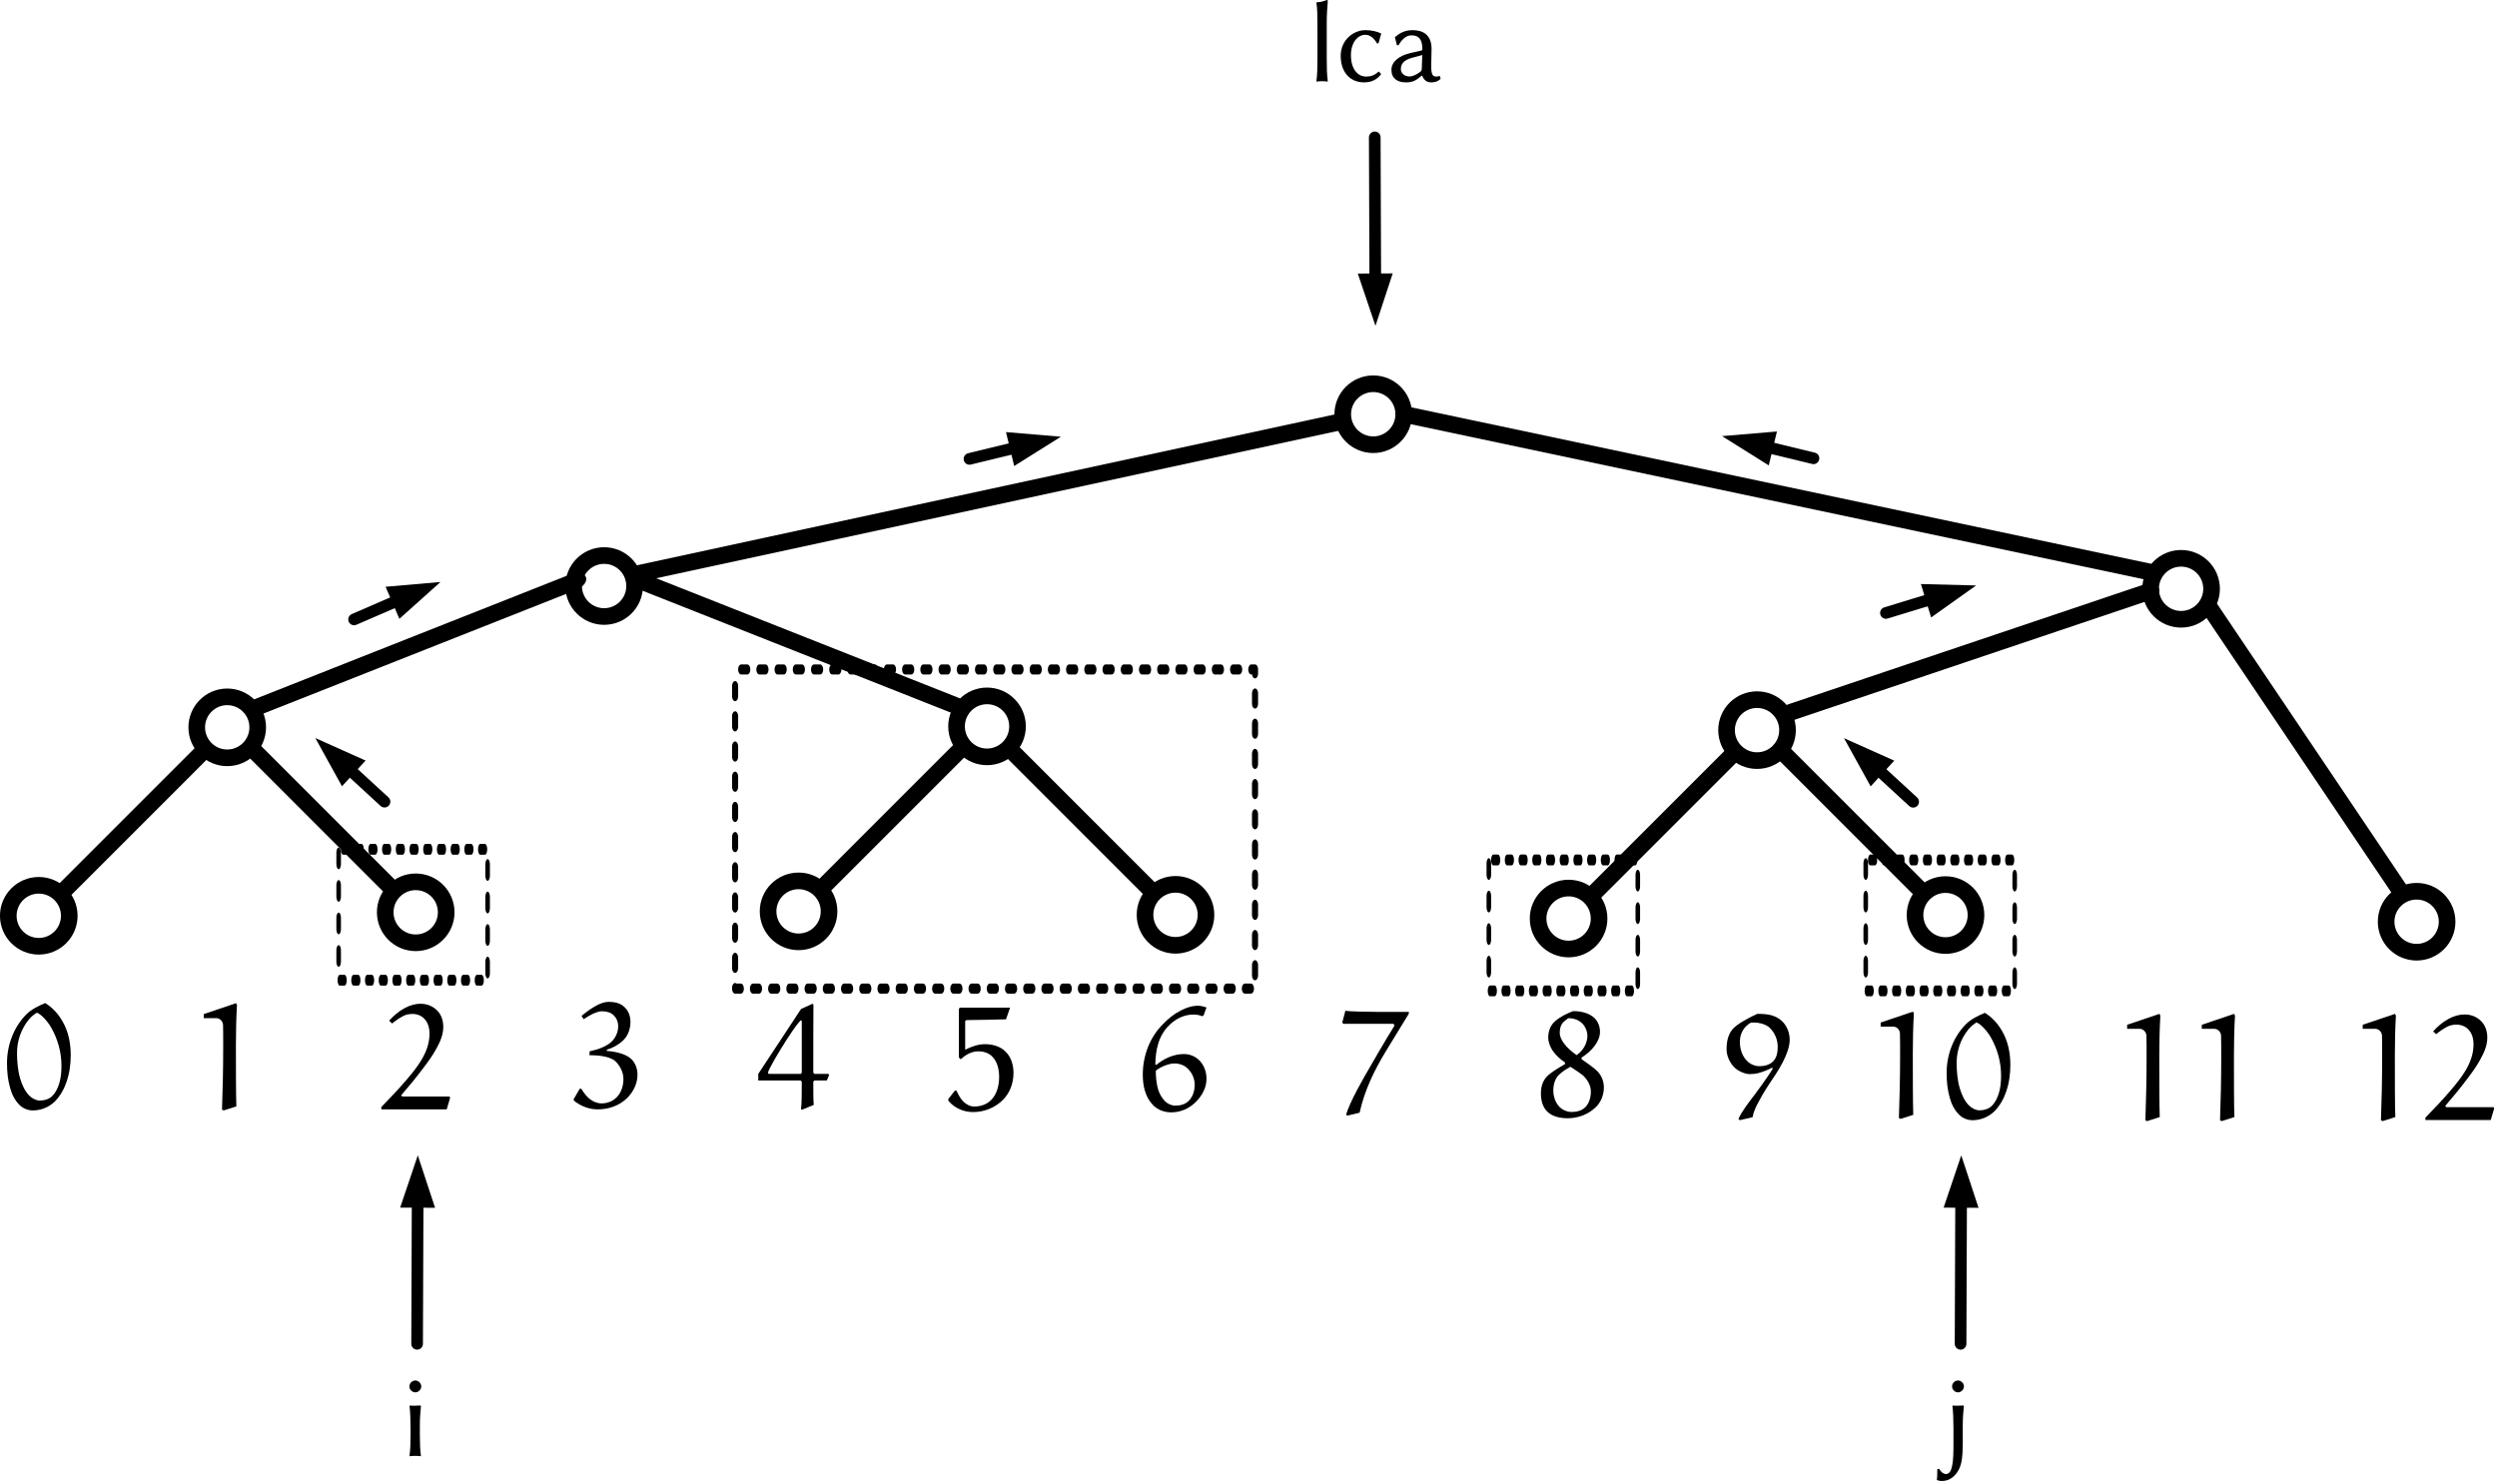 <?xml version="1.0" encoding="UTF-8" standalone="no"?>
<!DOCTYPE svg PUBLIC "-//W3C//DTD SVG 1.1//EN" "http://www.w3.org/Graphics/SVG/1.1/DTD/svg11.dtd">
<svg width="100%" height="100%" viewBox="0 0 626 372" version="1.1" xmlns="http://www.w3.org/2000/svg" xmlns:xlink="http://www.w3.org/1999/xlink" xml:space="preserve" xmlns:serif="http://www.serif.com/" style="fill-rule:evenodd;clip-rule:evenodd;stroke-linecap:round;stroke-linejoin:round;stroke-miterlimit:1.5;">
    <g transform="matrix(1,0,0,1,-1146.36,-2164.72)">
        <g transform="matrix(0.356,0,0,0.59,821.88,1430.04)">
            <rect x="1429.13" y="1529.73" width="366.142" height="135.627" style="fill:white;fill-opacity:0;stroke:black;stroke-width:4.28px;stroke-dasharray:4.28,8.55,4.28,8.55,4.28,8.55;stroke-dashoffset:8.55;"/>
        </g>
        <g transform="matrix(0.102,0,0,0.242,1085.49,2007.48)">
            <rect x="1429.13" y="1529.73" width="366.142" height="135.627" style="fill:white;fill-opacity:0;stroke:black;stroke-width:11.23px;stroke-dasharray:11.23,22.47,11.23,22.47,11.23,22.47;stroke-dashoffset:22.47;"/>
        </g>
        <g transform="matrix(0.102,0,0,0.242,1468.33,2010.15)">
            <rect x="1429.13" y="1529.73" width="366.142" height="135.627" style="fill:white;fill-opacity:0;stroke:black;stroke-width:11.23px;stroke-dasharray:11.23,22.47,11.23,22.47,11.23,22.47;stroke-dashoffset:22.47;"/>
        </g>
        <g transform="matrix(0.102,0,0,0.242,1373.84,2010.15)">
            <rect x="1429.13" y="1529.73" width="366.142" height="135.627" style="fill:white;fill-opacity:0;stroke:black;stroke-width:11.23px;stroke-dasharray:11.23,22.47,11.23,22.47,11.23,22.47;stroke-dashoffset:22.47;"/>
        </g>
        <g transform="matrix(1,0,0,1,323.827,1755.53)">
            <g transform="matrix(37.5,0,0,37.5,823.014,687.093)">
                <path d="M0.29,-0.704C0.246,-0.686 0.197,-0.662 0.164,-0.629C0.079,-0.544 0.034,-0.423 0.034,-0.303C0.034,-0.245 0.039,-0.192 0.055,-0.136C0.066,-0.094 0.087,-0.053 0.118,-0.022C0.142,0.001 0.174,0.014 0.207,0.014C0.262,0.014 0.315,-0.008 0.354,-0.046C0.39,-0.083 0.416,-0.129 0.432,-0.177C0.452,-0.234 0.46,-0.295 0.46,-0.356C0.46,-0.434 0.445,-0.513 0.405,-0.582C0.376,-0.632 0.34,-0.672 0.29,-0.704ZM0.234,-0.64C0.279,-0.621 0.324,-0.551 0.33,-0.539C0.374,-0.461 0.398,-0.375 0.398,-0.285C0.398,-0.245 0.395,-0.204 0.383,-0.166C0.373,-0.135 0.36,-0.106 0.337,-0.083C0.316,-0.061 0.283,-0.052 0.252,-0.052C0.232,-0.052 0.203,-0.065 0.184,-0.084C0.153,-0.115 0.135,-0.156 0.122,-0.199C0.106,-0.254 0.101,-0.313 0.101,-0.371C0.101,-0.452 0.129,-0.532 0.181,-0.595C0.197,-0.614 0.215,-0.628 0.234,-0.64Z" style="fill-rule:nonzero;"/>
            </g>
        </g>
        <g transform="matrix(1,0,0,1,370.978,1755.86)">
            <g transform="matrix(37.5,0,0,37.5,823.014,687.093)">
                <path d="M0.308,-0.712L0.092,-0.639L0.092,-0.612L0.175,-0.612C0.2,-0.612 0.22,-0.591 0.221,-0.566C0.222,-0.541 0.222,-0.468 0.222,-0.419C0.222,-0.279 0.219,-0.139 0.214,-0L0.226,0.005L0.31,-0.022C0.307,-0.098 0.307,-0.296 0.307,-0.432C0.307,-0.521 0.309,-0.611 0.314,-0.7L0.308,-0.712Z" style="fill-rule:nonzero;"/>
            </g>
        </g>
        <g transform="matrix(1,0,0,1,418.503,1755.86)">
            <g transform="matrix(37.5,0,0,37.5,823.014,687.093)">
                <path d="M0.472,-0.08L0.467,-0.088L0.158,-0.088C0.153,-0.088 0.148,-0.089 0.146,-0.093C0.145,-0.095 0.146,-0.098 0.147,-0.099C0.197,-0.157 0.245,-0.215 0.29,-0.275C0.322,-0.317 0.353,-0.359 0.378,-0.405C0.404,-0.451 0.426,-0.5 0.426,-0.553C0.426,-0.594 0.414,-0.635 0.384,-0.664C0.355,-0.693 0.316,-0.708 0.275,-0.708C0.237,-0.708 0.201,-0.697 0.168,-0.679C0.128,-0.658 0.094,-0.628 0.064,-0.595L0.084,-0.576C0.108,-0.596 0.13,-0.611 0.158,-0.626C0.177,-0.636 0.199,-0.64 0.221,-0.64C0.25,-0.64 0.28,-0.629 0.3,-0.607C0.328,-0.578 0.334,-0.537 0.334,-0.508C0.334,-0.443 0.311,-0.382 0.276,-0.326C0.248,-0.28 0.213,-0.238 0.178,-0.197C0.125,-0.135 0.069,-0.076 0.012,-0.018L0.012,-0.002L0.449,-0.002L0.472,-0.08Z" style="fill-rule:nonzero;"/>
            </g>
        </g>
        <g transform="matrix(1,0,0,1,513.479,1755.71)">
            <g transform="matrix(37.5,0,0,37.5,823.014,687.093)">
                <path d="M0.361,-0.704L0.285,-0.669L-0.001,-0.235L-0.001,-0.191L0.283,-0.191L0.29,-0.182C0.29,-0.119 0.29,-0.036 0.285,-0.001L0.29,0.005L0.37,-0.028C0.367,-0.05 0.367,-0.129 0.367,-0.183L0.375,-0.191L0.457,-0.191L0.473,-0.228L0.468,-0.235L0.374,-0.235L0.367,-0.244C0.367,-0.399 0.367,-0.671 0.368,-0.698L0.361,-0.704ZM0.29,-0.243L0.284,-0.235L0.069,-0.235L0.064,-0.242C0.065,-0.264 0.149,-0.402 0.187,-0.461C0.216,-0.506 0.246,-0.552 0.28,-0.591C0.282,-0.593 0.287,-0.594 0.289,-0.591C0.289,-0.59 0.29,-0.587 0.29,-0.585L0.29,-0.243Z" style="fill-rule:nonzero;"/>
            </g>
        </g>
        <g transform="matrix(1,0,0,1,560.63,1756.05)">
            <g transform="matrix(37.5,0,0,37.5,823.014,687.093)">
                <path d="M0.125,-0.594C0.125,-0.6 0.131,-0.604 0.137,-0.604C0.185,-0.604 0.311,-0.607 0.398,-0.609L0.425,-0.687L0.09,-0.687L0.083,-0.68L0.083,-0.353L0.096,-0.342C0.128,-0.373 0.169,-0.395 0.213,-0.395C0.247,-0.395 0.281,-0.385 0.305,-0.361C0.341,-0.325 0.352,-0.273 0.352,-0.223C0.352,-0.167 0.337,-0.108 0.298,-0.069C0.268,-0.039 0.227,-0.026 0.186,-0.026C0.158,-0.026 0.132,-0.04 0.113,-0.059C0.092,-0.08 0.079,-0.106 0.067,-0.132L0.056,-0.132L0.012,-0.076L0.013,-0.064C0.054,-0.015 0.115,0.011 0.178,0.011C0.253,0.011 0.325,-0.018 0.378,-0.071C0.425,-0.118 0.448,-0.184 0.448,-0.251C0.448,-0.303 0.433,-0.356 0.395,-0.393C0.359,-0.429 0.308,-0.443 0.257,-0.443C0.211,-0.443 0.166,-0.426 0.125,-0.406L0.125,-0.594Z" style="fill-rule:nonzero;"/>
            </g>
        </g>
        <g transform="matrix(1,0,0,1,608.154,1756.05)">
            <g transform="matrix(37.5,0,0,37.5,823.014,687.093)">
                <path d="M0.471,-0.688C0.456,-0.694 0.431,-0.7 0.416,-0.7C0.375,-0.7 0.335,-0.687 0.299,-0.668C0.254,-0.645 0.214,-0.613 0.179,-0.576C0.09,-0.487 0.045,-0.363 0.045,-0.238C0.045,-0.164 0.062,-0.087 0.115,-0.034C0.147,-0.002 0.191,0.013 0.236,0.013C0.298,0.013 0.356,-0.013 0.399,-0.056C0.441,-0.098 0.471,-0.151 0.471,-0.211C0.471,-0.256 0.456,-0.301 0.424,-0.334C0.397,-0.361 0.359,-0.377 0.321,-0.377C0.252,-0.377 0.189,-0.348 0.136,-0.305L0.129,-0.306C0.13,-0.402 0.149,-0.503 0.228,-0.576C0.269,-0.614 0.323,-0.641 0.384,-0.641C0.404,-0.641 0.422,-0.638 0.442,-0.63L0.451,-0.634L0.471,-0.688ZM0.132,-0.265C0.154,-0.286 0.215,-0.314 0.256,-0.314C0.289,-0.314 0.323,-0.303 0.346,-0.279C0.375,-0.251 0.392,-0.212 0.392,-0.172C0.392,-0.131 0.38,-0.091 0.351,-0.063C0.328,-0.04 0.295,-0.032 0.263,-0.032C0.238,-0.032 0.213,-0.043 0.195,-0.06C0.174,-0.081 0.157,-0.11 0.148,-0.139C0.136,-0.179 0.132,-0.224 0.132,-0.265Z" style="fill-rule:nonzero;"/>
            </g>
        </g>
        <g transform="matrix(1,0,0,1,466.441,1755.15)">
            <g transform="matrix(37.5,0,0,37.5,823.014,687.093)">
                <path d="M0.241,-0.382C0.282,-0.394 0.321,-0.416 0.352,-0.446C0.384,-0.478 0.399,-0.523 0.399,-0.568C0.399,-0.604 0.387,-0.64 0.361,-0.665C0.333,-0.694 0.292,-0.702 0.253,-0.702C0.225,-0.702 0.198,-0.691 0.173,-0.678C0.137,-0.659 0.103,-0.634 0.072,-0.608L0.086,-0.586C0.109,-0.601 0.132,-0.615 0.157,-0.626C0.174,-0.633 0.191,-0.639 0.208,-0.639C0.238,-0.639 0.267,-0.632 0.288,-0.611C0.307,-0.592 0.317,-0.567 0.317,-0.54C0.317,-0.502 0.302,-0.465 0.274,-0.437C0.258,-0.421 0.237,-0.409 0.215,-0.399C0.187,-0.386 0.156,-0.378 0.126,-0.371L0.125,-0.345C0.162,-0.345 0.199,-0.343 0.235,-0.334C0.26,-0.328 0.285,-0.319 0.303,-0.3C0.332,-0.269 0.352,-0.229 0.352,-0.186C0.352,-0.141 0.338,-0.095 0.306,-0.063C0.279,-0.036 0.243,-0.023 0.206,-0.023C0.17,-0.023 0.136,-0.041 0.111,-0.067C0.095,-0.083 0.082,-0.101 0.07,-0.121L0.06,-0.121L0.018,-0.049L0.025,-0.038C0.07,-0.003 0.124,0.017 0.181,0.017C0.254,0.017 0.325,-0.008 0.377,-0.059C0.419,-0.101 0.446,-0.156 0.446,-0.215C0.446,-0.254 0.433,-0.291 0.406,-0.318C0.388,-0.336 0.364,-0.347 0.341,-0.355C0.308,-0.366 0.275,-0.371 0.241,-0.374L0.241,-0.382Z" style="fill-rule:nonzero;"/>
            </g>
        </g>
        <g transform="matrix(1,0,0,1,156.316,1016.61)">
            <circle cx="1047.01" cy="1330.48" r="7.643" style="fill:white;fill-opacity:0;stroke:black;stroke-width:4.17px;"/>
        </g>
        <g transform="matrix(1,0,0,1,109.072,1063.86)">
            <circle cx="1047.01" cy="1330.48" r="7.643" style="fill:white;fill-opacity:0;stroke:black;stroke-width:4.17px;"/>
        </g>
        <g transform="matrix(1,0,0,1,163.959,1024.26)">
            <path d="M1033.46,1328.74L998.031,1364.17" style="fill:none;stroke:black;stroke-width:4.17px;"/>
        </g>
        <g transform="matrix(-1,0,0,1,2297.59,1062.99)">
            <circle cx="1047.01" cy="1330.48" r="7.643" style="fill:white;fill-opacity:0;stroke:black;stroke-width:4.17px;"/>
        </g>
        <g transform="matrix(-1,0,0,1,2242.7,1023.39)">
            <path d="M1033.46,1328.74L998.031,1364.17" style="fill:none;stroke:black;stroke-width:4.17px;"/>
        </g>
        <g transform="matrix(1,0,0,1,539.842,1017.31)">
            <circle cx="1047.01" cy="1330.48" r="7.643" style="fill:white;fill-opacity:0;stroke:black;stroke-width:4.17px;"/>
        </g>
        <g transform="matrix(1,0,0,1,492.598,1064.55)">
            <circle cx="1047.01" cy="1330.48" r="7.643" style="fill:white;fill-opacity:0;stroke:black;stroke-width:4.17px;"/>
        </g>
        <g transform="matrix(1,0,0,1,547.485,1024.95)">
            <path d="M1033.46,1328.74L998.031,1364.17" style="fill:none;stroke:black;stroke-width:4.17px;"/>
        </g>
        <g transform="matrix(-1,0,0,1,2681.11,1063.68)">
            <circle cx="1047.01" cy="1330.48" r="7.643" style="fill:white;fill-opacity:0;stroke:black;stroke-width:4.17px;"/>
        </g>
        <g transform="matrix(-1,0,0,1,2626.23,1024.08)">
            <path d="M1033.46,1328.74L998.031,1364.17" style="fill:none;stroke:black;stroke-width:4.17px;"/>
        </g>
        <g transform="matrix(1,0,0,1,250.805,981.179)">
            <circle cx="1047.01" cy="1330.48" r="7.643" style="fill:white;fill-opacity:0;stroke:black;stroke-width:4.17px;"/>
        </g>
        <g transform="matrix(1,0,0,1,443.623,938.103)">
            <circle cx="1047.01" cy="1330.48" r="7.643" style="fill:white;fill-opacity:0;stroke:black;stroke-width:4.17px;"/>
        </g>
        <g transform="matrix(1.369,0.219,-0.849,1.096,1003.27,628.099)">
            <path d="M1033.46,1328.74L998.031,1364.17" style="fill:none;stroke:black;stroke-width:4.17px;"/>
        </g>
        <g transform="matrix(-1,0,0,1,2440.82,1016.37)">
            <circle cx="1047.01" cy="1330.48" r="7.643" style="fill:white;fill-opacity:0;stroke:black;stroke-width:4.17px;"/>
        </g>
        <g transform="matrix(-1,0,0,1,2488.07,1063.62)">
            <circle cx="1047.01" cy="1330.48" r="7.643" style="fill:white;fill-opacity:0;stroke:black;stroke-width:4.17px;"/>
        </g>
        <g transform="matrix(-1,0,0,1,2799.22,1065.35)">
            <circle cx="1047.01" cy="1330.48" r="7.643" style="fill:white;fill-opacity:0;stroke:black;stroke-width:4.17px;"/>
        </g>
        <g transform="matrix(-1,0,0,1,2740.17,981.872)">
            <circle cx="1047.01" cy="1330.48" r="7.643" style="fill:white;fill-opacity:0;stroke:black;stroke-width:4.17px;"/>
        </g>
        <g transform="matrix(-1,0,0,1,2433.18,1024.01)">
            <path d="M1033.46,1328.74L998.031,1364.17" style="fill:none;stroke:black;stroke-width:4.17px;"/>
        </g>
        <g transform="matrix(1,0,0,1,299.554,1062.75)">
            <circle cx="1047.01" cy="1330.48" r="7.643" style="fill:white;fill-opacity:0;stroke:black;stroke-width:4.17px;"/>
        </g>
        <g transform="matrix(1,0,0,1,354.441,1023.15)">
            <path d="M1033.46,1328.74L998.031,1364.17" style="fill:none;stroke:black;stroke-width:4.17px;"/>
        </g>
        <g transform="matrix(-1.369,0.219,0.849,1.096,1593.87,627.859)">
            <path d="M1033.46,1328.74L998.031,1364.17" style="fill:none;stroke:black;stroke-width:4.17px;"/>
        </g>
        <g transform="matrix(1,0,0,1,708.152,1757.64)">
            <g transform="matrix(37.5,0,0,37.5,823.014,687.093)">
                <path d="M0.238,-0.334C0.26,-0.32 0.309,-0.287 0.324,-0.274C0.353,-0.245 0.374,-0.209 0.374,-0.168C0.374,-0.131 0.363,-0.09 0.337,-0.064C0.313,-0.04 0.278,-0.032 0.245,-0.032C0.216,-0.032 0.186,-0.045 0.165,-0.065C0.136,-0.095 0.123,-0.136 0.123,-0.177C0.123,-0.214 0.133,-0.252 0.159,-0.279C0.181,-0.301 0.211,-0.32 0.238,-0.334ZM0.312,-0.385L0.312,-0.396C0.346,-0.417 0.376,-0.443 0.4,-0.475C0.42,-0.502 0.435,-0.534 0.435,-0.568C0.435,-0.602 0.423,-0.635 0.399,-0.659C0.383,-0.675 0.36,-0.687 0.339,-0.694C0.311,-0.703 0.284,-0.707 0.254,-0.706C0.211,-0.689 0.169,-0.669 0.134,-0.638C0.103,-0.611 0.089,-0.57 0.089,-0.53C0.089,-0.498 0.102,-0.468 0.119,-0.441C0.142,-0.409 0.169,-0.385 0.201,-0.363L0.201,-0.352C0.158,-0.327 0.108,-0.297 0.083,-0.272C0.052,-0.242 0.04,-0.199 0.04,-0.157C0.04,-0.112 0.05,-0.067 0.082,-0.035C0.117,-0 0.171,0.01 0.219,0.01C0.291,0.01 0.36,-0.017 0.41,-0.067C0.444,-0.102 0.461,-0.149 0.461,-0.197C0.461,-0.239 0.444,-0.278 0.415,-0.307C0.398,-0.324 0.349,-0.36 0.312,-0.385ZM0.279,-0.412C0.249,-0.433 0.215,-0.461 0.194,-0.491C0.178,-0.512 0.166,-0.536 0.166,-0.562C0.166,-0.582 0.17,-0.606 0.182,-0.623C0.19,-0.634 0.208,-0.649 0.223,-0.659C0.266,-0.659 0.299,-0.644 0.322,-0.618C0.342,-0.594 0.351,-0.564 0.351,-0.543C0.351,-0.49 0.321,-0.441 0.279,-0.412Z" style="fill-rule:nonzero;"/>
            </g>
        </g>
        <g transform="matrix(1,0,0,1,754.698,1758.16)">
            <g transform="matrix(37.5,0,0,37.5,823.014,687.093)">
                <path d="M0.214,-0.011C0.22,-0.048 0.237,-0.082 0.255,-0.115C0.283,-0.169 0.316,-0.22 0.35,-0.27C0.382,-0.317 0.411,-0.365 0.434,-0.417C0.449,-0.453 0.462,-0.49 0.462,-0.528C0.462,-0.574 0.445,-0.619 0.413,-0.651C0.394,-0.67 0.37,-0.683 0.345,-0.691C0.326,-0.697 0.296,-0.702 0.246,-0.702C0.196,-0.68 0.108,-0.634 0.079,-0.598C0.05,-0.562 0.04,-0.517 0.04,-0.465C0.04,-0.419 0.063,-0.373 0.092,-0.344C0.119,-0.317 0.166,-0.299 0.194,-0.299C0.213,-0.299 0.235,-0.301 0.253,-0.306C0.283,-0.314 0.314,-0.326 0.344,-0.342L0.349,-0.336C0.317,-0.281 0.232,-0.167 0.232,-0.167C0.187,-0.109 0.139,-0.045 0.119,0.001L0.129,0.009L0.214,-0.011ZM0.351,-0.384C0.327,-0.36 0.292,-0.352 0.259,-0.352C0.23,-0.352 0.199,-0.365 0.178,-0.386C0.144,-0.419 0.129,-0.467 0.129,-0.515C0.129,-0.573 0.156,-0.616 0.202,-0.643C0.209,-0.644 0.212,-0.644 0.219,-0.644C0.261,-0.644 0.305,-0.632 0.33,-0.607C0.363,-0.574 0.382,-0.529 0.382,-0.482C0.382,-0.447 0.376,-0.409 0.351,-0.384Z" style="fill-rule:nonzero;"/>
            </g>
        </g>
        <g transform="matrix(1,0,0,1,791.379,1757.98)">
            <g transform="matrix(37.5,0,0,37.5,823.014,687.093)">
                <path d="M0.308,-0.712L0.092,-0.639L0.092,-0.612L0.175,-0.612C0.2,-0.612 0.22,-0.591 0.221,-0.566C0.222,-0.541 0.222,-0.468 0.222,-0.419C0.222,-0.279 0.219,-0.139 0.214,-0L0.226,0.005L0.31,-0.022C0.307,-0.098 0.307,-0.296 0.307,-0.432C0.307,-0.521 0.309,-0.611 0.314,-0.7L0.308,-0.712Z" style="fill-rule:nonzero;"/>
            </g>
            <g transform="matrix(37.5,0,0,37.5,841.727,687.093)">
                <path d="M0.29,-0.704C0.246,-0.686 0.197,-0.662 0.164,-0.629C0.079,-0.544 0.034,-0.423 0.034,-0.303C0.034,-0.245 0.039,-0.192 0.055,-0.136C0.066,-0.094 0.087,-0.053 0.118,-0.022C0.142,0.001 0.174,0.014 0.207,0.014C0.262,0.014 0.315,-0.008 0.354,-0.046C0.39,-0.083 0.416,-0.129 0.432,-0.177C0.452,-0.234 0.46,-0.295 0.46,-0.356C0.46,-0.434 0.445,-0.513 0.405,-0.582C0.376,-0.632 0.34,-0.672 0.29,-0.704ZM0.234,-0.64C0.279,-0.621 0.324,-0.551 0.33,-0.539C0.374,-0.461 0.398,-0.375 0.398,-0.285C0.398,-0.245 0.395,-0.204 0.383,-0.166C0.373,-0.135 0.36,-0.106 0.337,-0.083C0.316,-0.061 0.283,-0.052 0.252,-0.052C0.232,-0.052 0.203,-0.065 0.184,-0.084C0.153,-0.115 0.135,-0.156 0.122,-0.199C0.106,-0.254 0.101,-0.313 0.101,-0.371C0.101,-0.452 0.129,-0.532 0.181,-0.595C0.197,-0.614 0.215,-0.628 0.234,-0.64Z" style="fill-rule:nonzero;"/>
            </g>
        </g>
        <g transform="matrix(1,0,0,1,853.172,1758.54)">
            <g transform="matrix(37.5,0,0,37.5,823.014,687.093)">
                <path d="M0.308,-0.712L0.092,-0.639L0.092,-0.612L0.175,-0.612C0.2,-0.612 0.22,-0.591 0.221,-0.566C0.222,-0.541 0.222,-0.468 0.222,-0.419C0.222,-0.279 0.219,-0.139 0.214,-0L0.226,0.005L0.31,-0.022C0.307,-0.098 0.307,-0.296 0.307,-0.432C0.307,-0.521 0.309,-0.611 0.314,-0.7L0.308,-0.712Z" style="fill-rule:nonzero;"/>
            </g>
            <g transform="matrix(37.5,0,0,37.5,841.727,687.093)">
                <path d="M0.308,-0.712L0.092,-0.639L0.092,-0.612L0.175,-0.612C0.2,-0.612 0.22,-0.591 0.221,-0.566C0.222,-0.541 0.222,-0.468 0.222,-0.419C0.222,-0.279 0.219,-0.139 0.214,-0L0.226,0.005L0.31,-0.022C0.307,-0.098 0.307,-0.296 0.307,-0.432C0.307,-0.521 0.309,-0.611 0.314,-0.7L0.308,-0.712Z" style="fill-rule:nonzero;"/>
            </g>
        </g>
        <g transform="matrix(1,0,0,1,912.227,1758.54)">
            <g transform="matrix(37.5,0,0,37.5,823.014,687.093)">
                <path d="M0.308,-0.712L0.092,-0.639L0.092,-0.612L0.175,-0.612C0.2,-0.612 0.22,-0.591 0.221,-0.566C0.222,-0.541 0.222,-0.468 0.222,-0.419C0.222,-0.279 0.219,-0.139 0.214,-0L0.226,0.005L0.31,-0.022C0.307,-0.098 0.307,-0.296 0.307,-0.432C0.307,-0.521 0.309,-0.611 0.314,-0.7L0.308,-0.712Z" style="fill-rule:nonzero;"/>
            </g>
            <g transform="matrix(37.5,0,0,37.5,841.727,687.093)">
                <path d="M0.472,-0.08L0.467,-0.088L0.158,-0.088C0.153,-0.088 0.148,-0.089 0.146,-0.093C0.145,-0.095 0.146,-0.098 0.147,-0.099C0.197,-0.157 0.245,-0.215 0.29,-0.275C0.322,-0.317 0.353,-0.359 0.378,-0.405C0.404,-0.451 0.426,-0.5 0.426,-0.553C0.426,-0.594 0.414,-0.635 0.384,-0.664C0.355,-0.693 0.316,-0.708 0.275,-0.708C0.237,-0.708 0.201,-0.697 0.168,-0.679C0.128,-0.658 0.094,-0.628 0.064,-0.595L0.084,-0.576C0.108,-0.596 0.13,-0.611 0.158,-0.626C0.177,-0.636 0.199,-0.64 0.221,-0.64C0.25,-0.64 0.28,-0.629 0.3,-0.607C0.328,-0.578 0.334,-0.537 0.334,-0.508C0.334,-0.443 0.311,-0.382 0.276,-0.326C0.248,-0.28 0.213,-0.238 0.178,-0.197C0.125,-0.135 0.069,-0.076 0.012,-0.018L0.012,-0.002L0.449,-0.002L0.472,-0.08Z" style="fill-rule:nonzero;"/>
            </g>
        </g>
        <g transform="matrix(1,0,0,1,658.015,1757.07)">
            <g transform="matrix(37.5,0,0,37.5,823.014,687.093)">
                <path d="M0.494,-0.674L0.494,-0.686L0.286,-0.686C0.241,-0.686 0.088,-0.688 0.07,-0.694L0.049,-0.615L0.056,-0.606L0.392,-0.606L0.398,-0.594C0.336,-0.495 0.238,-0.324 0.238,-0.324C0.184,-0.232 0.099,-0.082 0.075,-0L0.081,0.008L0.165,-0.012C0.197,-0.158 0.262,-0.294 0.34,-0.422L0.494,-0.674Z" style="fill-rule:nonzero;"/>
            </g>
        </g>
        <g transform="matrix(0.977,-0.015,0.025,0.999,775.748,3.082)">
            <path d="M665.585,2279.53L484.252,2314.96" style="fill:none;stroke:black;stroke-width:4.2px;"/>
        </g>
        <g transform="matrix(0.983,0.006,0.006,0.998,-301.549,740.706)">
            <path d="M2012.04,1563.22L1919.29,1594.49" style="fill:none;stroke:black;stroke-width:4.18px;"/>
        </g>
        <g transform="matrix(0.999,0.047,-0.047,0.999,-250.99,652.741)">
            <path d="M2027.33,1570.87L2078.74,1640" style="fill:none;stroke:black;stroke-width:4.17px;"/>
        </g>
        <g transform="matrix(1,0,0,1,-326.53,749.127)">
            <path d="M1824.81,1519.45L2012.04,1559.06" style="fill:none;stroke:black;stroke-width:4.17px;"/>
        </g>
        <g transform="matrix(0.998,-0.026,0.063,0.48,487.96,1759.3)">
            <g transform="matrix(0.999,0.055,-0.13,2.077,604.628,878.355)">
                <path d="M99.581,302.176L104.019,289.072L108.331,302.217L99.581,302.176Z"/>
                <path d="M103.793,336.316C103.793,336.316 103.902,313.491 103.969,299.572" style="fill:none;stroke:black;stroke-width:2.92px;"/>
            </g>
        </g>
        <g transform="matrix(0.326,-0.378,0.198,0.138,712.782,2398.48)">
            <g transform="matrix(1.152,3.146,-1.652,2.716,885.649,728.991)">
                <path d="M86.539,197.817L79.839,185.713L92.462,191.376L86.539,197.817Z"/>
                <path d="M97.228,201.701C97.228,201.701 92.212,197.089 87.568,192.82" style="fill:none;stroke:black;stroke-width:2.92px;"/>
            </g>
        </g>
        <g transform="matrix(0.326,-0.378,0.198,0.138,1096,2398.48)">
            <g transform="matrix(1.152,3.146,-1.652,2.716,444.16,-476.486)">
                <path d="M469.757,197.817L463.057,185.713L475.679,191.376L469.757,197.817Z"/>
                <path d="M480.446,201.701C480.446,201.701 475.43,197.089 470.786,192.82" style="fill:none;stroke:black;stroke-width:2.92px;"/>
            </g>
        </g>
        <g transform="matrix(0.212,0.452,-0.207,0.125,1421.88,1821.88)">
            <g transform="matrix(1.039,-3.762,1.725,1.766,305.129,1642.06)">
                <path d="M96.435,146.784L110.219,145.596L99.905,154.817L96.435,146.784Z"/>
                <path d="M88.533,154.963C88.533,154.963 94.789,152.261 100.58,149.76" style="fill:none;stroke:black;stroke-width:2.92px;"/>
            </g>
        </g>
        <g transform="matrix(0.161,0.473,-0.22,0.101,1860.43,1844.35)">
            <g transform="matrix(0.842,-3.934,1.829,1.34,-15.378,3238.49)">
                <path d="M481.993,146.481L495.824,146.823L484.554,154.848L481.993,146.481Z"/>
                <path d="M473.236,153.736C473.236,153.736 479.751,151.742 485.784,149.896" style="fill:none;stroke:black;stroke-width:2.92px;"/>
            </g>
        </g>
        <g transform="matrix(0.132,0.481,-0.225,0.088,1657.76,1820.84)">
            <g transform="matrix(0.731,-4.008,1.877,1.1,271.83,2427.89)">
                <path d="M251.6,108.132L265.385,109.307L253.652,116.638L251.6,108.132Z"/>
                <path d="M242.422,114.847C242.422,114.847 249.045,113.249 255.178,111.769" style="fill:none;stroke:black;stroke-width:2.92px;"/>
            </g>
        </g>
        <g transform="matrix(-0.132,0.481,0.225,0.088,1332.56,1820.84)">
            <g transform="matrix(-0.731,4.008,1.877,1.1,781.429,-367.906)">
                <path d="M443.946,116.638L432.213,109.307L445.998,108.132L443.946,116.638Z"/>
                <path d="M455.177,114.847C455.177,114.847 448.553,113.249 442.42,111.769" style="fill:none;stroke:black;stroke-width:2.92px;"/>
            </g>
        </g>
        <g transform="matrix(0.998,0.026,0.063,-0.48,728.012,2941.58)">
            <g transform="matrix(0.999,0.055,0.13,-2.077,316.554,1636.72)">
                <path d="M348.384,69.208L344.072,82.354L339.634,69.25L348.384,69.208Z"/>
                <path d="M343.845,35.11C343.845,35.11 343.955,57.934 344.021,71.854" style="fill:none;stroke:black;stroke-width:2.92px;"/>
            </g>
        </g>
        <g transform="matrix(0.998,-0.026,0.063,0.48,874.724,1759.3)">
            <g transform="matrix(0.999,0.055,-0.13,2.077,218.433,857.111)">
                <path d="M486.345,302.176L490.783,289.072L495.095,302.217L486.345,302.176Z"/>
                <path d="M490.557,336.316C490.557,336.316 490.666,313.491 490.733,299.572" style="fill:none;stroke:black;stroke-width:2.92px;"/>
            </g>
        </g>
        <g transform="matrix(1,0,0,1,-28.678,-40.99)">
            <g transform="matrix(29.167,0,0,29.167,1275.34,2570.75)">
                <path d="M0.08,-0.597C0.08,-0.57 0.104,-0.546 0.131,-0.546C0.158,-0.546 0.182,-0.57 0.182,-0.597C0.182,-0.624 0.158,-0.648 0.131,-0.648C0.104,-0.648 0.08,-0.624 0.08,-0.597ZM0.09,-0.235L0.09,-0.18C0.09,-0.105 0.088,-0.054 0.081,-0L0.083,0.003C0.095,0.001 0.118,-0 0.13,-0C0.142,-0 0.165,0.001 0.177,0.003L0.179,-0C0.172,-0.057 0.17,-0.104 0.17,-0.18L0.17,-0.251C0.17,-0.326 0.173,-0.362 0.179,-0.423C0.179,-0.432 0.178,-0.433 0.17,-0.433C0.147,-0.431 0.104,-0.43 0.083,-0.432L0.081,-0.429C0.087,-0.386 0.09,-0.31 0.09,-0.235Z" style="fill-rule:nonzero;"/>
            </g>
        </g>
        <g transform="matrix(1,0,0,1,357.779,-40.99)">
            <g transform="matrix(29.167,0,0,29.167,1275.34,2570.75)">
                <path d="M0.09,-0.597C0.09,-0.57 0.114,-0.546 0.141,-0.546C0.168,-0.546 0.192,-0.57 0.192,-0.597C0.192,-0.624 0.168,-0.648 0.141,-0.648C0.114,-0.648 0.09,-0.624 0.09,-0.597ZM0.182,-0.251C0.182,-0.326 0.185,-0.362 0.191,-0.423C0.191,-0.432 0.19,-0.433 0.182,-0.433C0.159,-0.431 0.116,-0.43 0.095,-0.432L0.093,-0.429C0.099,-0.386 0.102,-0.31 0.102,-0.235L0.102,-0.096C0.102,0.041 0.095,0.156 0.039,0.156C0.01,0.156 -0.01,0.131 -0.021,0.111L-0.037,0.115C-0.037,0.142 -0.037,0.189 -0.041,0.204L-0.04,0.207C-0.032,0.212 -0.016,0.216 0.003,0.216C0.066,0.216 0.11,0.179 0.138,0.135C0.169,0.087 0.182,0.03 0.182,-0.12L0.182,-0.251Z" style="fill-rule:nonzero;"/>
            </g>
        </g>
        <g transform="matrix(1,0,0,1,198.678,-385.669)">
            <g transform="matrix(29.167,0,0,29.167,1275.34,2570.75)">
                <path d="M0.09,-0.2C0.09,-0.126 0.089,-0.054 0.081,-0L0.083,0.003C0.095,0.001 0.118,-0 0.13,-0C0.142,-0 0.165,0.001 0.177,0.003L0.179,-0C0.171,-0.057 0.17,-0.125 0.17,-0.2L0.17,-0.5C0.17,-0.575 0.174,-0.625 0.179,-0.688C0.179,-0.695 0.176,-0.698 0.17,-0.698C0.145,-0.688 0.124,-0.681 0.083,-0.678L0.081,-0.675C0.089,-0.632 0.09,-0.558 0.09,-0.482L0.09,-0.2Z" style="fill-rule:nonzero;"/>
            </g>
            <g transform="matrix(29.167,0,0,29.167,1282.69,2570.75)">
                <path d="M0.25,-0.399C0.289,-0.399 0.324,-0.371 0.35,-0.325L0.363,-0.326L0.386,-0.408L0.384,-0.411C0.353,-0.427 0.301,-0.439 0.251,-0.439C0.147,-0.439 0.038,-0.354 0.038,-0.218C0.038,-0.079 0.117,0.01 0.239,0.01C0.299,0.01 0.346,-0.01 0.386,-0.061L0.367,-0.082L0.363,-0.082C0.325,-0.048 0.293,-0.04 0.256,-0.04C0.183,-0.04 0.126,-0.106 0.126,-0.223C0.126,-0.333 0.184,-0.399 0.25,-0.399Z" style="fill-rule:nonzero;"/>
            </g>
            <g transform="matrix(29.167,0,0,29.167,1295.2,2570.75)">
                <path d="M0.31,-0.225L0.306,-0.106C0.306,-0.093 0.3,-0.086 0.292,-0.08C0.264,-0.059 0.23,-0.041 0.2,-0.041C0.155,-0.041 0.126,-0.071 0.126,-0.102C0.126,-0.147 0.147,-0.181 0.225,-0.202L0.31,-0.225ZM0.31,-0.048C0.322,-0.009 0.351,0.01 0.388,0.01C0.413,0.01 0.444,0.004 0.468,-0.021L0.46,-0.046C0.449,-0.042 0.441,-0.04 0.433,-0.04C0.423,-0.04 0.41,-0.042 0.404,-0.048C0.394,-0.057 0.387,-0.081 0.387,-0.126C0.387,-0.155 0.39,-0.266 0.39,-0.277C0.39,-0.412 0.301,-0.439 0.225,-0.439C0.149,-0.439 0.103,-0.402 0.078,-0.381L0.075,-0.377L0.092,-0.31L0.105,-0.309C0.133,-0.354 0.167,-0.394 0.215,-0.394C0.251,-0.394 0.311,-0.389 0.311,-0.276C0.311,-0.269 0.307,-0.265 0.304,-0.264L0.211,-0.243C0.109,-0.22 0.045,-0.166 0.045,-0.098C0.045,-0.024 0.096,0.01 0.17,0.01C0.225,0.01 0.253,-0.003 0.306,-0.048L0.31,-0.048Z" style="fill-rule:nonzero;"/>
            </g>
        </g>
    </g>
</svg>
